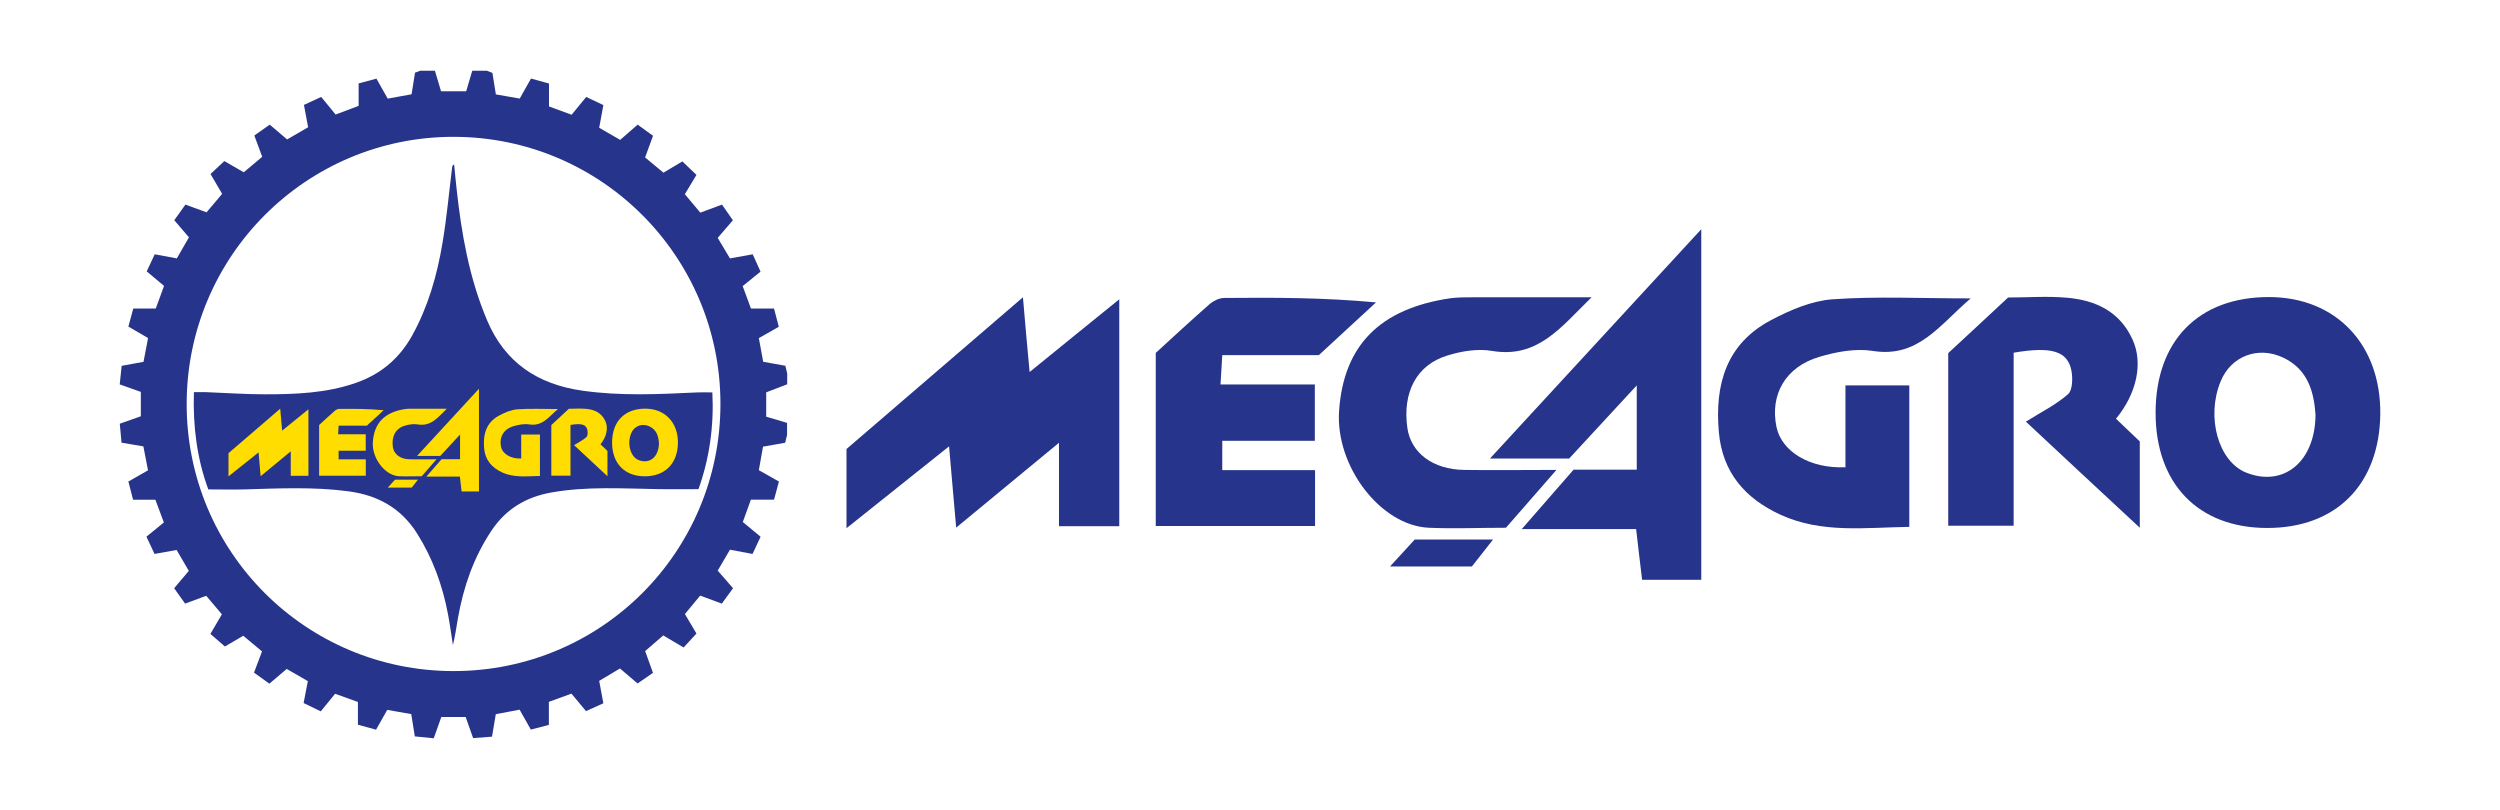 <svg width="321" height="104" viewBox="0 0 321 104" fill="none" xmlns="http://www.w3.org/2000/svg">
<path d="M101.06 54.295V55.835C100.985 56.161 100.901 56.488 100.817 56.848C99.88 57.015 98.959 57.174 97.971 57.35C97.787 58.379 97.611 59.375 97.435 60.371C98.339 60.882 99.143 61.334 100.014 61.828C99.787 62.648 99.587 63.41 99.386 64.154H96.414C96.071 65.109 95.728 66.063 95.376 67.025C96.171 67.678 96.883 68.281 97.661 68.917C97.31 69.67 96.975 70.382 96.624 71.126C95.619 70.934 94.707 70.767 93.727 70.582C93.2 71.478 92.689 72.357 92.154 73.269C92.815 74.031 93.443 74.751 94.121 75.529C93.627 76.207 93.166 76.843 92.681 77.504C91.702 77.136 90.806 76.809 89.902 76.475C89.207 77.32 88.571 78.082 87.943 78.843C88.462 79.722 88.939 80.526 89.425 81.346C88.856 81.965 88.32 82.543 87.776 83.137C86.822 82.568 86.001 82.082 85.164 81.588C84.352 82.292 83.607 82.936 82.837 83.597C83.18 84.56 83.507 85.455 83.842 86.393C83.139 86.878 82.519 87.313 81.866 87.757C81.079 87.087 80.351 86.46 79.606 85.832C78.677 86.384 77.807 86.903 76.936 87.422C77.12 88.418 77.296 89.331 77.472 90.301C76.677 90.661 75.965 90.979 75.245 91.306C74.576 90.502 73.973 89.791 73.37 89.063C72.357 89.431 71.428 89.766 70.474 90.117V93.072C69.704 93.281 68.951 93.474 68.164 93.683C67.653 92.779 67.193 91.967 66.716 91.122C65.644 91.323 64.648 91.515 63.66 91.699C63.493 92.704 63.334 93.624 63.175 94.587C62.313 94.654 61.534 94.712 60.748 94.771C60.396 93.775 60.086 92.896 59.793 92.067H56.663C56.345 92.971 56.035 93.85 55.692 94.796C54.846 94.712 54.059 94.629 53.264 94.553C53.105 93.566 52.963 92.67 52.804 91.691C51.774 91.507 50.753 91.331 49.724 91.147C49.23 92.017 48.786 92.812 48.284 93.691C47.497 93.474 46.744 93.273 45.957 93.055V90.134C44.952 89.774 43.998 89.431 43.027 89.079C42.391 89.858 41.805 90.578 41.186 91.339C40.407 90.963 39.704 90.619 38.984 90.268C39.177 89.272 39.344 88.385 39.528 87.456C38.608 86.92 37.729 86.418 36.816 85.891C36.063 86.527 35.352 87.129 34.59 87.782C33.912 87.297 33.276 86.845 32.614 86.368C32.974 85.405 33.309 84.535 33.644 83.639C32.807 82.944 32.028 82.292 31.233 81.63C30.371 82.141 29.567 82.61 28.881 83.011C28.195 82.417 27.6 81.898 27.015 81.396C27.55 80.475 28.019 79.672 28.488 78.877C27.785 78.048 27.148 77.287 26.479 76.5C25.575 76.835 24.696 77.161 23.767 77.504C23.281 76.818 22.821 76.182 22.36 75.529C23.022 74.751 23.624 74.039 24.244 73.303C23.7 72.365 23.181 71.486 22.678 70.616C21.708 70.792 20.82 70.951 19.841 71.126C19.489 70.373 19.163 69.662 18.803 68.909C19.581 68.272 20.301 67.686 21.038 67.084C20.645 66.038 20.285 65.067 19.95 64.163H17.087C16.886 63.393 16.685 62.606 16.484 61.828C17.388 61.309 18.2 60.849 19.004 60.388C18.786 59.292 18.594 58.296 18.41 57.316C17.43 57.149 16.535 56.998 15.605 56.839C15.522 55.977 15.455 55.199 15.38 54.404C16.367 54.052 17.246 53.743 18.083 53.45V50.319C17.179 50.001 16.3 49.683 15.371 49.357C15.463 48.512 15.539 47.758 15.622 46.972C16.585 46.796 17.472 46.637 18.426 46.461C18.619 45.448 18.811 44.452 19.012 43.406C18.167 42.912 17.363 42.444 16.484 41.933C16.702 41.13 16.911 40.376 17.112 39.615H20C20.36 38.644 20.703 37.69 21.063 36.71C20.301 36.074 19.59 35.472 18.837 34.844C19.188 34.099 19.506 33.413 19.866 32.651C20.837 32.835 21.749 33.003 22.704 33.178C23.223 32.274 23.733 31.396 24.261 30.475C23.624 29.738 23.022 29.027 22.377 28.274C22.871 27.587 23.331 26.951 23.809 26.273C24.754 26.625 25.633 26.943 26.521 27.261C27.207 26.449 27.843 25.688 28.521 24.892C28.036 24.064 27.567 23.26 27.031 22.34C27.617 21.787 28.195 21.252 28.806 20.682C29.651 21.168 30.48 21.645 31.3 22.122C32.137 21.419 32.899 20.783 33.669 20.13C33.326 19.201 32.999 18.331 32.656 17.401C33.351 16.916 33.987 16.464 34.632 16.004C35.427 16.682 36.138 17.284 36.867 17.904C37.796 17.36 38.675 16.849 39.562 16.338C39.378 15.351 39.202 14.439 39.026 13.468C39.805 13.108 40.516 12.781 41.244 12.447C41.897 13.242 42.492 13.97 43.094 14.707C44.107 14.321 45.061 13.97 46.049 13.593V10.706C46.827 10.496 47.556 10.304 48.334 10.095C48.836 10.99 49.305 11.827 49.782 12.664C50.87 12.463 51.867 12.279 52.846 12.104C53.005 11.099 53.156 10.204 53.289 9.333C53.532 9.233 53.75 9.157 53.959 9.082C54.587 9.082 55.215 9.082 55.842 9.082C56.11 9.969 56.37 10.865 56.629 11.719H59.86C60.128 10.815 60.379 9.952 60.639 9.082C61.267 9.082 61.894 9.082 62.522 9.082C62.757 9.174 62.983 9.258 63.225 9.358C63.376 10.279 63.518 11.175 63.669 12.12C64.698 12.296 65.703 12.472 66.733 12.656C67.235 11.769 67.703 10.94 68.18 10.086C69.009 10.312 69.746 10.513 70.491 10.723V13.669C71.47 14.028 72.424 14.38 73.395 14.732C74.048 13.945 74.651 13.2 75.27 12.447C76.057 12.823 76.744 13.15 77.472 13.493C77.288 14.506 77.112 15.443 76.936 16.405C77.874 16.95 78.752 17.452 79.631 17.962C80.41 17.284 81.138 16.648 81.875 16.004C82.578 16.514 83.197 16.966 83.85 17.435C83.49 18.406 83.164 19.301 82.829 20.214C83.658 20.9 84.411 21.528 85.189 22.172C86.052 21.662 86.847 21.185 87.617 20.724C88.253 21.335 88.839 21.896 89.425 22.457C88.906 23.319 88.42 24.114 87.935 24.934C88.621 25.754 89.257 26.508 89.919 27.303C90.865 26.951 91.76 26.616 92.706 26.273C93.2 26.985 93.652 27.629 94.104 28.282C93.418 29.077 92.79 29.805 92.154 30.542C92.715 31.479 93.233 32.35 93.727 33.178C94.765 32.994 95.678 32.827 96.649 32.651C97.008 33.446 97.327 34.158 97.653 34.877C96.833 35.539 96.113 36.124 95.359 36.735C95.728 37.74 96.071 38.669 96.423 39.615H99.386C99.595 40.401 99.796 41.18 99.997 41.958C99.093 42.469 98.306 42.921 97.435 43.414C97.628 44.452 97.812 45.465 97.996 46.453C99.034 46.637 99.955 46.804 100.842 46.963C100.934 47.365 101.001 47.666 101.077 47.968V49.34C100.181 49.683 99.285 50.035 98.381 50.378V53.5C99.285 53.768 100.181 54.036 101.077 54.303L101.06 54.295ZM92.505 51.859C92.505 32.927 77.196 17.594 58.278 17.569C39.336 17.544 23.984 32.885 23.968 51.859C23.951 70.842 39.244 86.158 58.236 86.167C77.221 86.167 92.505 70.867 92.505 51.868V51.859Z" fill="#27348B"/>
<path d="M89.685 62.807C91.082 58.898 91.685 54.764 91.468 50.386H91.476C90.773 50.386 90.153 50.353 89.534 50.386L89.398 50.393C84.513 50.625 79.637 50.857 74.76 50.16C69.043 49.34 64.841 46.578 62.539 41.121C60.246 35.697 59.249 29.998 58.622 24.206C58.505 23.177 58.413 22.147 58.312 21.118C58.111 21.226 58.078 21.335 58.061 21.436C57.651 24.716 57.358 28.006 56.805 31.262C56.111 35.38 54.972 39.372 52.93 43.063C51.281 46.042 48.862 48.076 45.639 49.181C41.856 50.487 37.922 50.629 33.987 50.629C31.476 50.629 28.974 50.445 26.462 50.353C25.985 50.336 25.508 50.353 24.897 50.353C24.755 54.739 25.299 58.915 26.747 62.84C28.421 62.84 29.928 62.882 31.434 62.84C35.854 62.706 40.265 62.497 44.676 63.075C48.477 63.569 51.507 65.217 53.591 68.557C55.592 71.754 56.831 75.202 57.525 78.877C57.776 80.182 57.944 81.505 58.153 82.827C58.446 81.672 58.597 80.525 58.797 79.379C59.509 75.353 60.815 71.562 63.108 68.13C64.967 65.343 67.553 63.811 70.801 63.234C75.388 62.422 80.008 62.732 84.629 62.807C86.278 62.832 87.918 62.807 89.685 62.807Z" fill="#27348B"/>
<path d="M61.499 63.108H59.273C59.197 62.505 59.13 61.894 59.047 61.191L59.038 61.199H54.744C55.506 60.329 56.084 59.659 56.695 58.965H59.072V55.792C58.126 56.813 57.339 57.667 56.527 58.546H53.547C56.243 55.625 58.796 52.846 61.499 49.917V63.108Z" fill="#FFDD00"/>
<path d="M53.664 61.593C53.338 62.011 53.095 62.321 52.869 62.605H49.789C50.216 62.137 50.475 61.852 50.718 61.593H53.664Z" fill="#FFDD00"/>
<path d="M66.438 52.553C68.095 52.436 69.769 52.52 71.636 52.52C70.456 53.524 69.66 54.771 67.945 54.495C67.3 54.395 66.58 54.529 65.936 54.721C64.663 55.098 64.077 56.144 64.328 57.358C64.521 58.278 65.576 58.931 66.923 58.872V55.792H69.326V61.115C67.652 61.141 66.036 61.367 64.487 60.663C63.14 60.044 62.294 59.065 62.16 57.55C62.002 55.767 62.437 54.227 64.119 53.34C64.831 52.963 65.643 52.612 66.438 52.553Z" fill="#FFDD00"/>
<path d="M57.373 52.478C56.218 53.599 55.355 54.788 53.623 54.495C53.087 54.403 52.476 54.503 51.94 54.671C50.785 55.022 50.249 56.06 50.442 57.399C50.576 58.328 51.396 58.956 52.576 58.973C53.664 58.99 54.744 58.973 56.05 58.973C55.347 59.776 54.761 60.446 54.15 61.149C53.129 61.149 52.183 61.191 51.245 61.149C49.429 61.065 47.73 58.831 47.872 56.755C48.039 54.286 49.412 52.896 52.083 52.511C52.359 52.478 52.652 52.478 52.936 52.478H57.373Z" fill="#FFDD00"/>
<path d="M35.978 52.478C36.061 53.482 36.137 54.286 36.229 55.29C37.409 54.328 38.447 53.491 39.602 52.553V61.09H37.334V57.952C35.942 59.102 34.757 60.078 33.466 61.144C33.374 60.066 33.291 59.18 33.199 58.086C31.868 59.149 30.671 60.103 29.34 61.166V58.186C31.483 56.345 33.676 54.462 35.978 52.478Z" fill="#FFDD00"/>
<path d="M33.467 61.149L33.45 61.157C33.455 61.153 33.461 61.148 33.466 61.144L33.467 61.149Z" fill="#FFDD00"/>
<path fill-rule="evenodd" clip-rule="evenodd" d="M82.869 52.47C85.389 52.478 87.071 54.261 87.046 56.872C87.013 59.525 85.38 61.166 82.777 61.157C80.191 61.149 78.592 59.492 78.592 56.822C78.592 54.11 80.216 52.461 82.869 52.47ZM83.387 54.746C82.441 54.302 81.428 54.695 81.043 55.633C80.482 56.98 80.951 58.654 81.997 59.073C83.394 59.633 84.597 58.682 84.609 56.895L84.609 56.897V56.888C84.609 56.891 84.609 56.893 84.609 56.895C84.55 56.075 84.349 55.197 83.387 54.746Z" fill="#FFDD00"/>
<path d="M73.042 52.486C73.779 52.486 74.524 52.428 75.26 52.495C76.332 52.587 77.244 53.014 77.721 54.06C78.131 54.939 77.889 56.094 77.102 57.048C77.395 57.324 77.688 57.609 77.998 57.902V61.149C76.449 59.709 75.043 58.404 73.712 57.157C74.273 56.805 74.834 56.529 75.294 56.127C75.47 55.977 75.478 55.533 75.428 55.248C75.285 54.504 74.691 54.319 73.251 54.562V61.074H70.79V54.579C71.485 53.934 72.255 53.223 73.042 52.486Z" fill="#FFDD00"/>
<path d="M40.975 61.09L40.967 61.082H40.975V61.09Z" fill="#FFDD00"/>
<path d="M43.553 52.503C45.419 52.486 47.294 52.486 49.262 52.67C48.558 53.315 47.864 53.959 47.11 54.654H43.478C43.461 55.006 43.436 55.299 43.411 55.759H46.96V57.876H43.478V58.981H46.968V61.082H40.975V54.57C41.619 53.976 42.314 53.34 43.017 52.721C43.16 52.603 43.369 52.503 43.553 52.503Z" fill="#FFDD00"/>
<path d="M70.79 61.082L70.782 61.074H70.79V61.082Z" fill="#FFDD00"/>
<path d="M218.444 74.447H210.846C210.589 72.391 210.36 70.305 210.074 67.906L210.046 67.935H195.391C197.991 64.964 199.962 62.679 202.047 60.308H210.16V49.483C206.932 52.967 204.247 55.881 201.476 58.88H191.306C200.505 48.911 209.217 39.428 218.444 29.431V74.447Z" fill="#27348B"/>
<path d="M191.706 69.277C190.592 70.705 189.763 71.762 188.992 72.733H178.48C179.937 71.134 180.822 70.163 181.651 69.277H191.706Z" fill="#27348B"/>
<path d="M235.299 38.428C240.955 38.029 246.668 38.314 253.038 38.314C249.011 41.742 246.297 45.998 240.441 45.055C238.241 44.712 235.784 45.169 233.585 45.826C229.243 47.112 227.243 50.682 228.1 54.824C228.757 57.966 232.356 60.194 236.955 59.994V49.483H245.154V67.649C239.441 67.735 233.928 68.506 228.643 66.106C224.043 63.993 221.158 60.651 220.701 55.481C220.158 49.397 221.644 44.141 227.386 41.113C229.814 39.828 232.585 38.628 235.299 38.428Z" fill="#27348B"/>
<path d="M204.361 38.171C200.419 41.999 197.477 46.055 191.563 45.055C189.735 44.741 187.649 45.084 185.821 45.655C181.879 46.855 180.051 50.397 180.708 54.967C181.165 58.137 183.965 60.28 187.992 60.337C191.706 60.394 195.391 60.337 199.848 60.337C197.448 63.079 195.448 65.364 193.363 67.763C189.878 67.763 186.65 67.906 183.45 67.763C177.251 67.478 171.452 59.851 171.938 52.767C172.509 44.341 177.194 39.599 186.307 38.285C187.25 38.171 188.249 38.171 189.221 38.171H204.361Z" fill="#27348B"/>
<path d="M131.345 38.171C131.63 41.599 131.888 44.341 132.202 47.769C136.23 44.484 139.772 41.627 143.714 38.428V67.563H135.972V56.852C131.222 60.777 127.179 64.107 122.773 67.746C122.459 64.069 122.174 61.045 121.861 57.309C117.319 60.937 113.233 64.193 108.691 67.82V57.652C116.004 51.368 123.489 44.941 131.345 38.171Z" fill="#27348B"/>
<path d="M122.775 67.763L122.717 67.792C122.736 67.776 122.755 67.761 122.773 67.746L122.775 67.763Z" fill="#27348B"/>
<path fill-rule="evenodd" clip-rule="evenodd" d="M291.375 38.143C299.974 38.171 305.715 44.255 305.63 53.167C305.515 62.222 299.945 67.82 291.061 67.792C282.234 67.763 276.778 62.108 276.778 52.996C276.778 43.741 282.319 38.114 291.375 38.143ZM293.142 45.91C289.914 44.396 286.458 45.739 285.144 48.938C283.23 53.536 284.829 59.249 288.4 60.678C293.165 62.589 297.273 59.343 297.312 53.246L297.313 53.251V53.223C297.313 53.23 297.313 53.238 297.312 53.246C297.112 50.448 296.425 47.452 293.142 45.91Z" fill="#27348B"/>
<path d="M257.838 38.2C260.352 38.2 262.894 38 265.408 38.228C269.065 38.542 272.178 39.999 273.806 43.57C275.206 46.569 274.378 50.511 271.693 53.767C272.693 54.71 273.692 55.681 274.749 56.681V67.763C269.464 62.85 264.665 58.394 260.123 54.138C262.037 52.939 263.951 51.996 265.522 50.625C266.122 50.111 266.151 48.597 265.979 47.626C265.494 45.084 263.465 44.455 258.552 45.284V67.506H250.153V45.341C252.524 43.141 255.153 40.713 257.838 38.2Z" fill="#27348B"/>
<path d="M148.399 67.563L148.371 67.535H148.399V67.563Z" fill="#27348B"/>
<path d="M157.198 38.257C163.568 38.2 169.967 38.2 176.68 38.828C174.28 41.028 171.909 43.227 169.338 45.598H156.94C156.883 46.797 156.798 47.797 156.712 49.368H168.824V56.595H156.94V60.365H168.853V67.535H148.399V45.312C150.599 43.284 152.97 41.113 155.369 38.999C155.855 38.6 156.569 38.257 157.198 38.257Z" fill="#27348B"/>
<path d="M250.153 67.535L250.125 67.506H250.153V67.535Z" fill="#27348B"/>
</svg>
